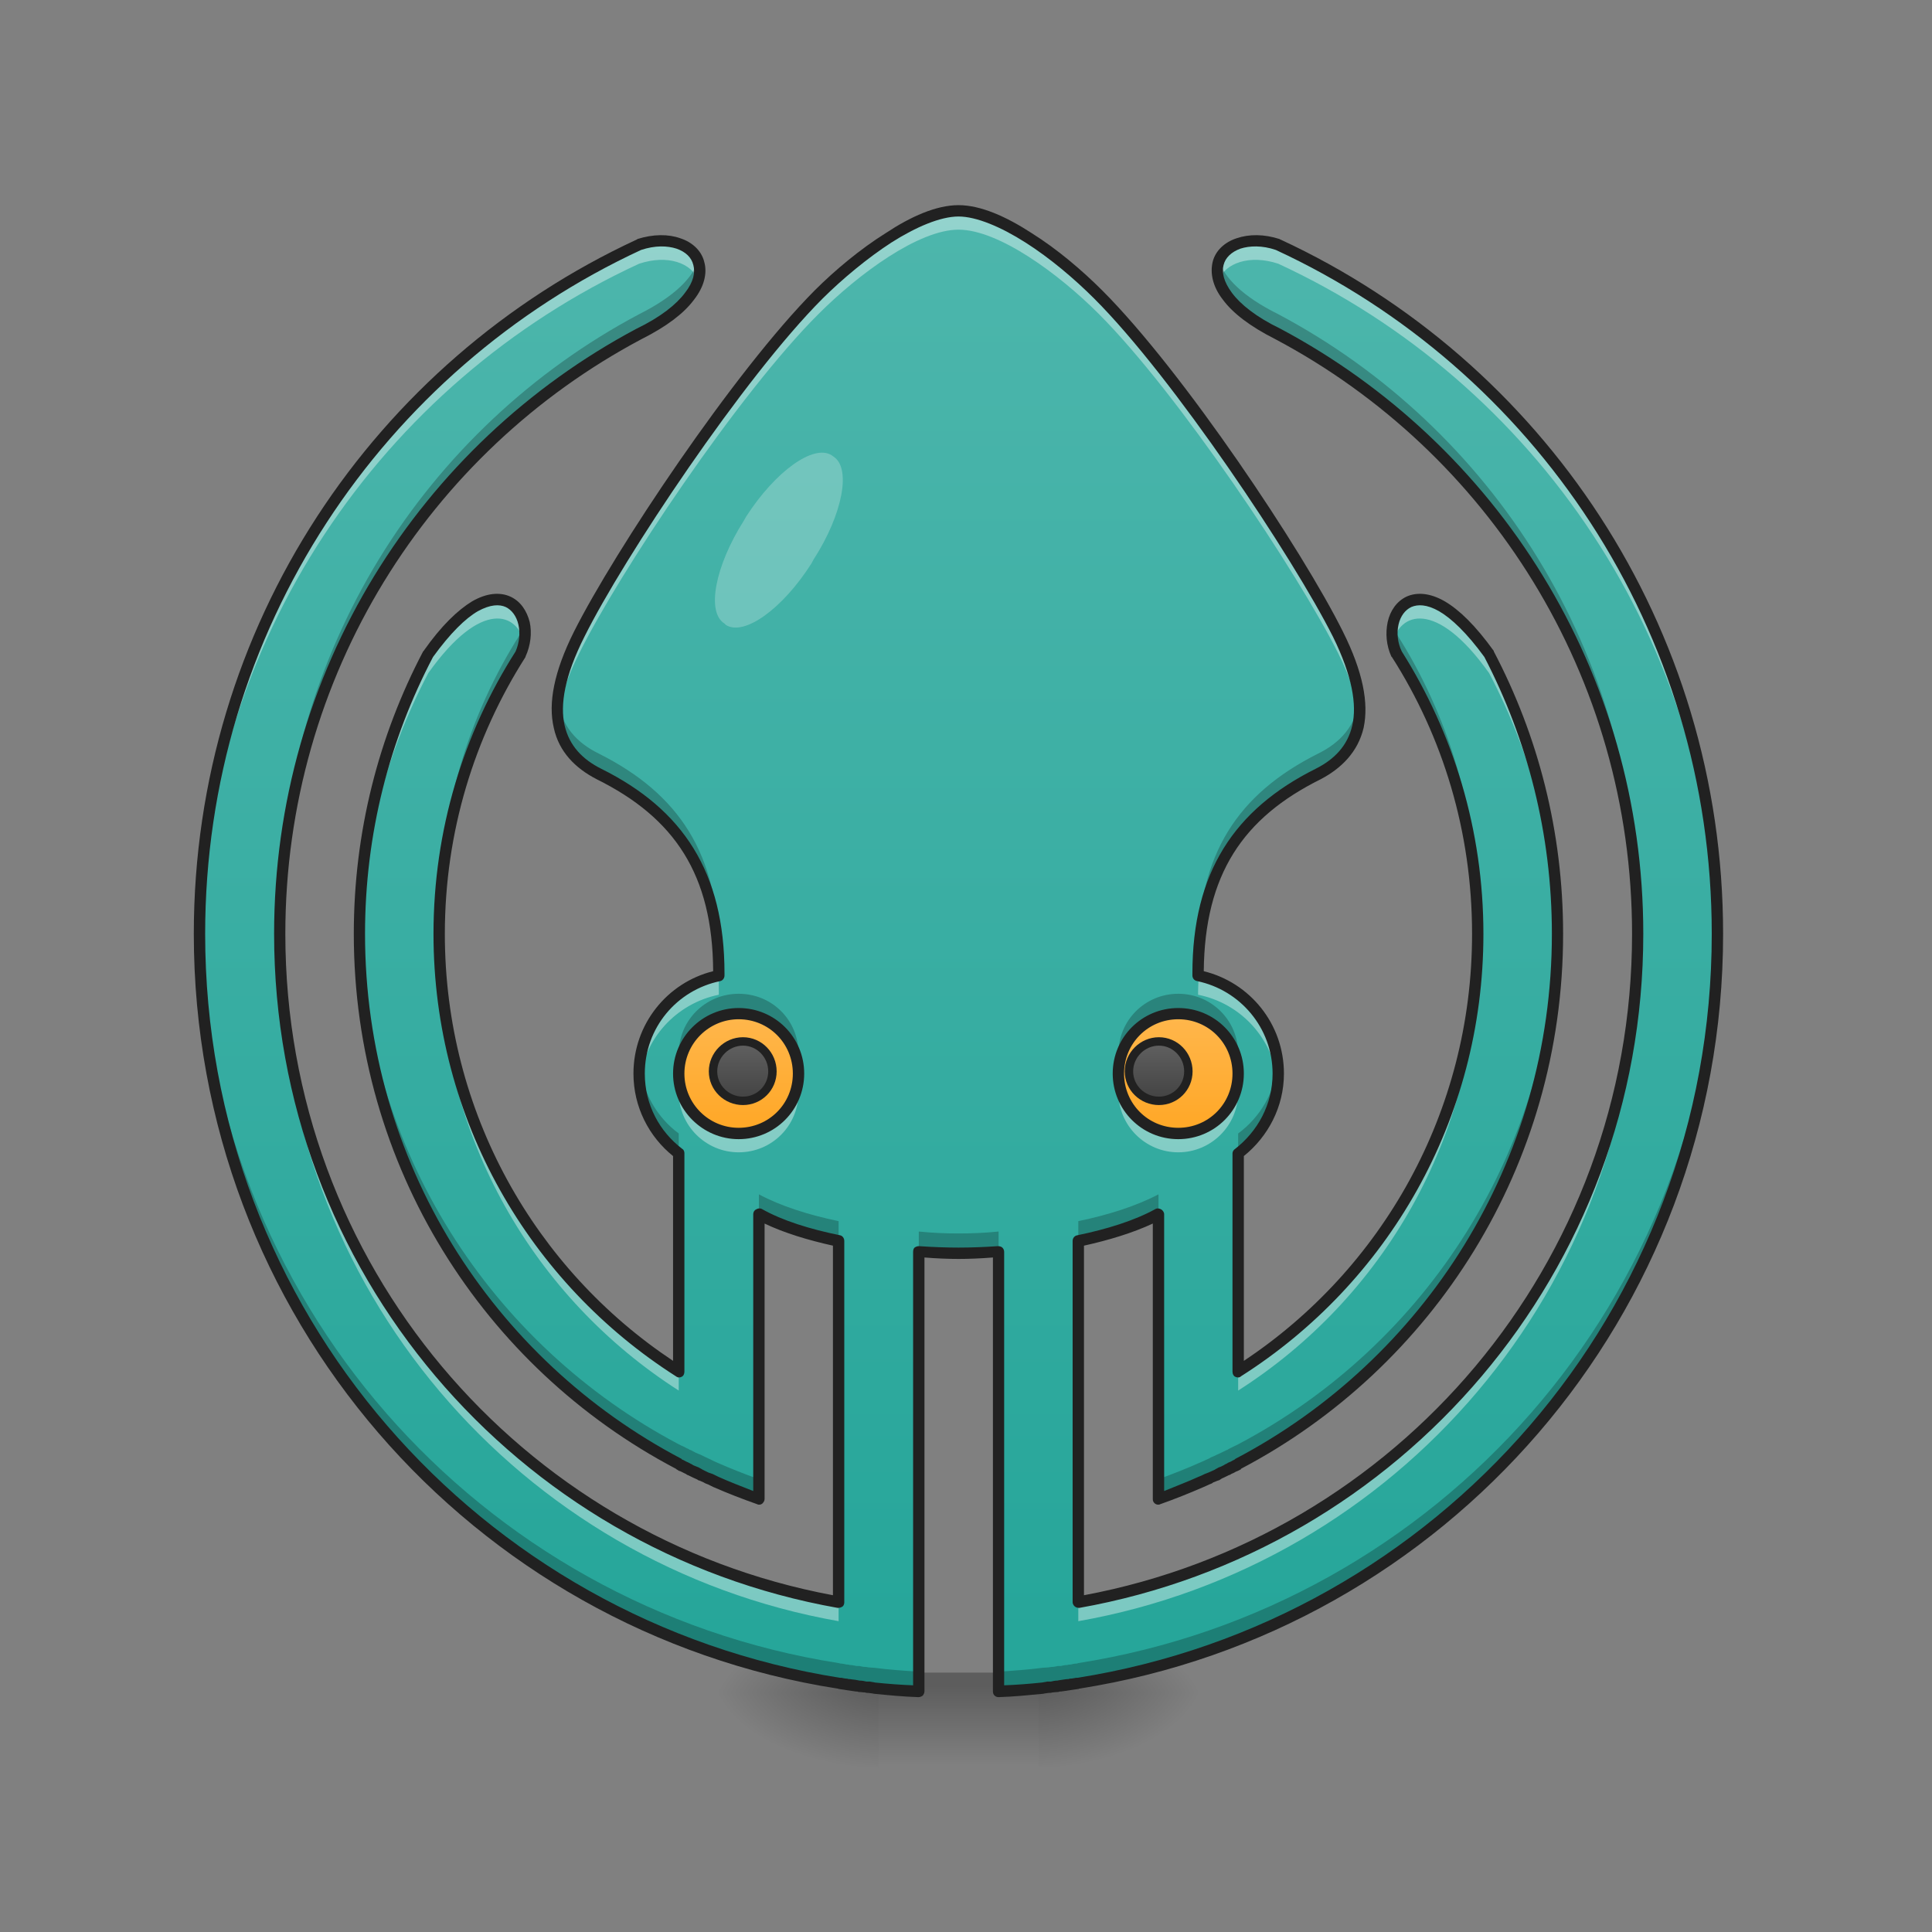 <?xml version="1.0" encoding="UTF-8"?>
<svg xmlns="http://www.w3.org/2000/svg" xmlns:xlink="http://www.w3.org/1999/xlink" width="16pt" height="16pt" viewBox="0 0 16 16" version="1.1">
<rect x="0" y="0" width="16" height="16" fill="#808080" stroke="none"/>
<defs>
<radialGradient id="radial0" gradientUnits="userSpaceOnUse" cx="450.909" cy="189.579" fx="450.909" fy="189.579" r="21.167" gradientTransform="matrix(0,-0.039,-0.07,-0,21.765,31.798)">
<stop offset="0" style="stop-color:rgb(0%,0%,0%);stop-opacity:0.314;"/>
<stop offset="0.222" style="stop-color:rgb(0%,0%,0%);stop-opacity:0.275;"/>
<stop offset="1" style="stop-color:rgb(0%,0%,0%);stop-opacity:0;"/>
</radialGradient>
<radialGradient id="radial1" gradientUnits="userSpaceOnUse" cx="450.909" cy="189.579" fx="450.909" fy="189.579" r="21.167" gradientTransform="matrix(-0,0.039,0.07,0,-5.889,-3.764)">
<stop offset="0" style="stop-color:rgb(0%,0%,0%);stop-opacity:0.314;"/>
<stop offset="0.222" style="stop-color:rgb(0%,0%,0%);stop-opacity:0.275;"/>
<stop offset="1" style="stop-color:rgb(0%,0%,0%);stop-opacity:0;"/>
</radialGradient>
<radialGradient id="radial2" gradientUnits="userSpaceOnUse" cx="450.909" cy="189.579" fx="450.909" fy="189.579" r="21.167" gradientTransform="matrix(-0,-0.039,0.07,-0,-5.889,31.798)">
<stop offset="0" style="stop-color:rgb(0%,0%,0%);stop-opacity:0.314;"/>
<stop offset="0.222" style="stop-color:rgb(0%,0%,0%);stop-opacity:0.275;"/>
<stop offset="1" style="stop-color:rgb(0%,0%,0%);stop-opacity:0;"/>
</radialGradient>
<radialGradient id="radial3" gradientUnits="userSpaceOnUse" cx="450.909" cy="189.579" fx="450.909" fy="189.579" r="21.167" gradientTransform="matrix(0,0.039,-0.07,0,21.765,-3.764)">
<stop offset="0" style="stop-color:rgb(0%,0%,0%);stop-opacity:0.314;"/>
<stop offset="0.222" style="stop-color:rgb(0%,0%,0%);stop-opacity:0.275;"/>
<stop offset="1" style="stop-color:rgb(0%,0%,0%);stop-opacity:0;"/>
</radialGradient>
<linearGradient id="linear0" gradientUnits="userSpaceOnUse" x1="255.323" y1="233.5" x2="255.323" y2="254.667" gradientTransform="matrix(0.007,0,0,0.031,6.233,6.719)">
<stop offset="0" style="stop-color:rgb(0%,0%,0%);stop-opacity:0.275;"/>
<stop offset="1" style="stop-color:rgb(0%,0%,0%);stop-opacity:0;"/>
</linearGradient>
<linearGradient id="linear1" gradientUnits="userSpaceOnUse" x1="195.792" y1="53.583" x2="195.792" y2="85.333" gradientTransform="matrix(0.031,0,0,0.031,3.638,6.719)">
<stop offset="0" style="stop-color:rgb(100%,71.765%,30.196%);stop-opacity:1;"/>
<stop offset="1" style="stop-color:rgb(100%,65.49%,14.902%);stop-opacity:1;"/>
</linearGradient>
<linearGradient id="linear2" gradientUnits="userSpaceOnUse" x1="195.792" y1="53.583" x2="195.792" y2="85.333" gradientTransform="matrix(0.031,0,0,0.031,3.638,6.719)">
<stop offset="0" style="stop-color:rgb(100%,71.765%,30.196%);stop-opacity:1;"/>
<stop offset="1" style="stop-color:rgb(100%,65.49%,14.902%);stop-opacity:1;"/>
</linearGradient>
<linearGradient id="linear3" gradientUnits="userSpaceOnUse" x1="960" y1="1695.118" x2="960" y2="215.118" gradientTransform="matrix(0.008,0,0,0.008,0,0)">
<stop offset="0" style="stop-color:rgb(14.902%,65.098%,60.392%);stop-opacity:1;"/>
<stop offset="1" style="stop-color:rgb(30.196%,71.373%,67.451%);stop-opacity:1;"/>
</linearGradient>
<linearGradient id="linear4" gradientUnits="userSpaceOnUse" x1="195.792" y1="53.583" x2="195.792" y2="85.333" gradientTransform="matrix(0.031,0,0,0.031,-0,6.719)">
<stop offset="0" style="stop-color:rgb(100%,71.765%,30.196%);stop-opacity:1;"/>
<stop offset="1" style="stop-color:rgb(100%,65.49%,14.902%);stop-opacity:1;"/>
</linearGradient>
<linearGradient id="linear5" gradientUnits="userSpaceOnUse" x1="195.792" y1="53.583" x2="195.792" y2="85.333" gradientTransform="matrix(0.5,0,0,0.5,211.667,34.729)">
<stop offset="0" style="stop-color:rgb(38.039%,38.039%,38.039%);stop-opacity:1;"/>
<stop offset="1" style="stop-color:rgb(25.882%,25.882%,25.882%);stop-opacity:1;"/>
</linearGradient>
<linearGradient id="linear6" gradientUnits="userSpaceOnUse" x1="195.792" y1="53.583" x2="195.792" y2="85.333" gradientTransform="matrix(0.5,0,0,0.5,100.542,34.729)">
<stop offset="0" style="stop-color:rgb(38.039%,38.039%,38.039%);stop-opacity:1;"/>
<stop offset="1" style="stop-color:rgb(25.882%,25.882%,25.882%);stop-opacity:1;"/>
</linearGradient>
</defs>
<g id="surface1">
<path style=" stroke:none;fill-rule:nonzero;fill:url(#radial0);" d="M 8.602 14.016 L 9.922 14.016 L 9.922 13.355 L 8.602 13.355 Z M 8.602 14.016 "/>
<path style=" stroke:none;fill-rule:nonzero;fill:url(#radial1);" d="M 7.277 14.016 L 5.953 14.016 L 5.953 14.68 L 7.277 14.68 Z M 7.277 14.016 "/>
<path style=" stroke:none;fill-rule:nonzero;fill:url(#radial2);" d="M 7.277 14.016 L 5.953 14.016 L 5.953 13.355 L 7.277 13.355 Z M 7.277 14.016 "/>
<path style=" stroke:none;fill-rule:nonzero;fill:url(#radial3);" d="M 8.602 14.016 L 9.922 14.016 L 9.922 14.68 L 8.602 14.68 Z M 8.602 14.016 "/>
<path style=" stroke:none;fill-rule:nonzero;fill:url(#linear0);" d="M 7.277 13.852 L 8.602 13.852 L 8.602 14.68 L 7.277 14.68 Z M 7.277 13.852 "/>
<path style=" stroke:none;fill-rule:nonzero;fill:url(#linear1);" d="M 9.758 8.395 C 10.031 8.395 10.254 8.617 10.254 8.891 C 10.254 9.164 10.031 9.387 9.758 9.387 C 9.484 9.387 9.262 9.164 9.262 8.891 C 9.262 8.617 9.484 8.395 9.758 8.395 Z M 9.758 8.395 "/>
<path style=" stroke:none;fill-rule:nonzero;fill:url(#linear2);" d="M 9.758 8.395 C 10.031 8.395 10.254 8.617 10.254 8.891 C 10.254 9.164 10.031 9.387 9.758 9.387 C 9.484 9.387 9.262 9.164 9.262 8.891 C 9.262 8.617 9.484 8.395 9.758 8.395 Z M 9.758 8.395 "/>
<path style=" stroke:none;fill-rule:nonzero;fill:url(#linear3);" d="M 7.938 1.746 C 7.609 1.746 7.113 2.109 6.781 2.441 C 6.117 3.102 5.125 4.59 4.797 5.25 C 4.465 5.914 4.629 6.242 4.961 6.41 C 5.621 6.738 5.953 7.238 5.953 8.062 L 5.953 8.078 C 5.574 8.156 5.293 8.488 5.293 8.891 C 5.293 9.16 5.422 9.402 5.621 9.551 L 5.621 11.359 C 4.43 10.598 3.637 9.262 3.637 7.734 C 3.637 6.879 3.883 6.086 4.309 5.418 C 4.465 5.086 4.133 4.59 3.547 5.418 C 3.184 6.109 2.977 6.895 2.977 7.734 C 2.977 9.645 4.047 11.297 5.621 12.125 C 5.629 12.129 5.637 12.133 5.645 12.137 C 5.656 12.145 5.672 12.148 5.684 12.156 C 5.695 12.16 5.703 12.168 5.715 12.172 C 5.715 12.172 5.715 12.172 5.719 12.172 C 5.734 12.18 5.746 12.188 5.762 12.195 C 5.773 12.203 5.789 12.207 5.801 12.215 C 5.816 12.223 5.832 12.23 5.848 12.234 C 5.859 12.242 5.871 12.246 5.883 12.25 C 5.898 12.258 5.914 12.266 5.93 12.273 C 6.047 12.324 6.164 12.371 6.285 12.414 L 6.285 10.055 C 6.465 10.152 6.699 10.227 6.945 10.277 L 6.945 13.27 C 4.309 12.801 2.316 10.508 2.316 7.734 C 2.316 5.574 3.52 3.711 5.293 2.766 C 6.117 2.359 5.789 1.863 5.293 2.027 C 3.141 3.023 1.652 5.199 1.652 7.734 C 1.652 10.875 3.938 13.465 6.945 13.941 C 6.949 13.941 6.957 13.941 6.961 13.941 C 6.977 13.945 6.992 13.945 7.012 13.949 C 7.02 13.949 7.027 13.953 7.039 13.953 C 7.055 13.957 7.074 13.957 7.094 13.961 C 7.102 13.961 7.109 13.965 7.117 13.965 C 7.133 13.965 7.152 13.969 7.168 13.969 C 7.18 13.973 7.188 13.973 7.199 13.973 C 7.211 13.977 7.227 13.977 7.242 13.98 C 7.363 13.992 7.484 14.004 7.609 14.008 L 7.609 10.367 C 7.727 10.375 7.836 10.379 7.938 10.379 C 8.039 10.379 8.152 10.375 8.27 10.367 L 8.27 14.008 C 8.391 14.004 8.512 13.992 8.633 13.98 C 8.648 13.977 8.664 13.977 8.68 13.973 C 8.688 13.973 8.699 13.973 8.707 13.969 C 8.727 13.969 8.742 13.965 8.762 13.965 C 8.77 13.965 8.777 13.961 8.785 13.961 C 8.801 13.957 8.82 13.957 8.84 13.953 C 8.848 13.953 8.855 13.949 8.867 13.949 C 8.883 13.945 8.898 13.945 8.918 13.941 C 8.922 13.941 8.926 13.941 8.93 13.941 C 11.938 13.465 14.223 10.875 14.223 7.734 C 14.223 5.199 12.738 3.023 10.586 2.027 C 10.09 1.863 9.758 2.359 10.586 2.766 C 12.359 3.711 13.562 5.574 13.562 7.734 C 13.562 10.508 11.57 12.801 8.93 13.27 L 8.93 10.277 C 9.176 10.227 9.41 10.152 9.594 10.055 L 9.594 12.414 C 9.711 12.371 9.832 12.324 9.945 12.273 C 9.961 12.266 9.98 12.258 9.996 12.25 C 10.008 12.246 10.02 12.242 10.027 12.234 C 10.047 12.23 10.062 12.223 10.078 12.215 C 10.09 12.207 10.102 12.203 10.113 12.195 C 10.129 12.188 10.145 12.18 10.16 12.172 C 10.16 12.172 10.16 12.172 10.164 12.172 C 10.172 12.168 10.184 12.16 10.191 12.156 C 10.207 12.148 10.219 12.145 10.23 12.137 C 10.238 12.133 10.246 12.129 10.254 12.125 C 11.828 11.297 12.898 9.645 12.898 7.734 C 12.898 6.895 12.695 6.109 12.332 5.418 C 11.742 4.59 11.41 5.086 11.566 5.418 C 11.992 6.086 12.238 6.879 12.238 7.734 C 12.238 9.262 11.449 10.598 10.254 11.359 L 10.254 9.551 C 10.453 9.402 10.586 9.16 10.586 8.891 C 10.586 8.488 10.301 8.156 9.922 8.078 L 9.922 8.062 C 9.922 7.238 10.254 6.738 10.914 6.41 C 11.246 6.242 11.41 5.914 11.082 5.25 C 10.75 4.59 9.758 3.102 9.098 2.441 C 8.766 2.109 8.27 1.746 7.938 1.746 Z M 6.117 8.395 C 6.395 8.395 6.613 8.617 6.613 8.891 C 6.613 9.164 6.395 9.387 6.117 9.387 C 5.844 9.387 5.621 9.164 5.621 8.891 C 5.621 8.617 5.844 8.395 6.117 8.395 Z M 9.758 8.395 C 10.031 8.395 10.254 8.617 10.254 8.891 C 10.254 9.164 10.031 9.387 9.758 9.387 C 9.484 9.387 9.262 9.164 9.262 8.891 C 9.262 8.617 9.484 8.395 9.758 8.395 Z M 9.758 8.395 "/>
<path style=" stroke:none;fill-rule:nonzero;fill:url(#linear4);" d="M 6.117 8.395 C 6.395 8.395 6.613 8.617 6.613 8.891 C 6.613 9.164 6.395 9.387 6.117 9.387 C 5.844 9.387 5.621 9.164 5.621 8.891 C 5.621 8.617 5.844 8.395 6.117 8.395 Z M 6.117 8.395 "/>
<path style=" stroke:none;fill-rule:nonzero;fill:rgb(100%,100%,100%);fill-opacity:0.392;" d="M 7.938 1.746 C 7.609 1.746 7.113 2.109 6.781 2.441 C 6.117 3.102 5.125 4.59 4.797 5.25 C 4.648 5.543 4.602 5.773 4.621 5.949 C 4.633 5.801 4.691 5.621 4.797 5.41 C 5.125 4.746 6.117 3.258 6.781 2.598 C 7.113 2.266 7.609 1.902 7.938 1.902 C 8.27 1.902 8.766 2.266 9.098 2.598 C 9.758 3.258 10.75 4.746 11.082 5.41 C 11.188 5.621 11.242 5.801 11.258 5.949 C 11.277 5.773 11.227 5.543 11.082 5.25 C 10.75 4.59 9.758 3.102 9.098 2.441 C 8.766 2.109 8.27 1.746 7.938 1.746 Z M 5.488 1.996 C 5.43 1.992 5.363 2.004 5.293 2.027 C 3.141 3.023 1.652 5.199 1.652 7.734 C 1.652 7.758 1.652 7.785 1.656 7.812 C 1.684 5.309 3.16 3.168 5.293 2.184 C 5.531 2.105 5.73 2.18 5.781 2.32 C 5.84 2.137 5.703 1.996 5.488 1.996 Z M 10.387 1.996 C 10.176 1.996 10.035 2.137 10.094 2.32 C 10.145 2.18 10.348 2.105 10.586 2.184 C 12.715 3.168 14.191 5.309 14.223 7.812 C 14.223 7.785 14.223 7.758 14.223 7.734 C 14.223 5.199 12.738 3.023 10.586 2.027 C 10.516 2.004 10.449 1.992 10.387 1.996 Z M 4.121 4.965 C 3.98 4.965 3.785 5.082 3.547 5.418 C 3.184 6.109 2.977 6.895 2.977 7.734 C 2.977 7.758 2.977 7.785 2.977 7.809 C 2.992 7 3.195 6.242 3.547 5.574 C 3.992 4.949 4.289 5.082 4.34 5.324 C 4.375 5.148 4.293 4.965 4.121 4.965 Z M 11.758 4.965 C 11.586 4.965 11.5 5.148 11.535 5.324 C 11.586 5.082 11.887 4.949 12.332 5.574 C 12.684 6.242 12.887 7 12.898 7.809 C 12.898 7.785 12.898 7.758 12.898 7.734 C 12.898 6.895 12.695 6.109 12.332 5.418 C 12.09 5.082 11.895 4.965 11.758 4.965 Z M 12.238 7.809 C 12.211 9.305 11.43 10.609 10.254 11.359 L 10.254 11.516 C 11.449 10.754 12.238 9.418 12.238 7.891 C 12.238 7.863 12.238 7.836 12.238 7.809 Z M 3.641 7.809 C 3.637 7.836 3.637 7.863 3.637 7.891 C 3.637 9.418 4.43 10.754 5.621 11.516 L 5.621 11.359 C 4.449 10.609 3.664 9.305 3.641 7.809 Z M 2.316 7.812 C 2.316 7.836 2.316 7.863 2.316 7.891 C 2.316 10.664 4.309 12.961 6.945 13.426 L 6.945 13.27 C 4.332 12.809 2.352 10.551 2.316 7.812 Z M 13.562 7.812 C 13.523 10.551 11.543 12.809 8.93 13.27 L 8.93 13.426 C 11.57 12.961 13.562 10.664 13.562 7.891 C 13.562 7.863 13.562 7.836 13.562 7.812 Z M 5.949 8.082 C 5.574 8.156 5.293 8.488 5.293 8.891 C 5.293 8.918 5.293 8.941 5.297 8.969 C 5.328 8.602 5.602 8.309 5.953 8.238 L 5.953 8.219 C 5.953 8.172 5.953 8.125 5.949 8.082 Z M 9.926 8.082 C 9.926 8.125 9.922 8.172 9.922 8.219 L 9.922 8.238 C 10.277 8.309 10.547 8.602 10.582 8.969 C 10.582 8.941 10.586 8.918 10.586 8.891 C 10.586 8.488 10.305 8.156 9.926 8.082 Z M 5.629 8.969 C 5.625 8.996 5.621 9.02 5.621 9.047 C 5.621 9.32 5.844 9.543 6.117 9.543 C 6.395 9.543 6.613 9.32 6.613 9.047 C 6.613 9.02 6.613 8.996 6.609 8.969 C 6.57 9.207 6.367 9.387 6.117 9.387 C 5.871 9.387 5.668 9.207 5.629 8.969 Z M 9.266 8.969 C 9.262 8.996 9.262 9.02 9.262 9.047 C 9.262 9.32 9.484 9.543 9.758 9.543 C 10.031 9.543 10.254 9.32 10.254 9.047 C 10.254 9.02 10.25 8.996 10.246 8.969 C 10.211 9.207 10.004 9.387 9.758 9.387 C 9.508 9.387 9.305 9.207 9.266 8.969 Z M 9.266 8.969 "/>
<path style=" stroke:none;fill-rule:nonzero;fill:rgb(0%,0%,0%);fill-opacity:0.235;" d="M 5.781 2.16 C 5.738 2.297 5.59 2.453 5.293 2.602 C 3.52 3.543 2.316 5.41 2.316 7.566 C 2.316 7.594 2.316 7.621 2.316 7.648 C 2.348 5.527 3.539 3.695 5.293 2.766 C 5.727 2.551 5.84 2.316 5.781 2.16 Z M 10.094 2.16 C 10.035 2.316 10.152 2.551 10.586 2.766 C 12.336 3.695 13.531 5.527 13.559 7.648 C 13.562 7.621 13.562 7.594 13.562 7.566 C 13.562 5.41 12.359 3.543 10.586 2.602 C 10.285 2.453 10.141 2.297 10.094 2.16 Z M 4.34 5.164 C 4.332 5.195 4.324 5.223 4.309 5.25 C 3.883 5.918 3.637 6.715 3.637 7.566 C 3.637 7.594 3.641 7.621 3.641 7.648 C 3.656 6.828 3.898 6.062 4.309 5.418 C 4.348 5.336 4.355 5.242 4.34 5.164 Z M 11.535 5.164 C 11.52 5.242 11.527 5.336 11.566 5.418 C 11.977 6.062 12.223 6.828 12.238 7.648 C 12.238 7.621 12.238 7.594 12.238 7.566 C 12.238 6.715 11.992 5.918 11.566 5.25 C 11.555 5.223 11.543 5.195 11.535 5.164 Z M 4.621 5.789 C 4.586 6.105 4.734 6.297 4.961 6.41 C 5.582 6.719 5.91 7.176 5.949 7.914 C 5.953 7.914 5.953 7.914 5.953 7.914 L 5.953 7.898 C 5.953 7.07 5.621 6.574 4.961 6.242 C 4.777 6.152 4.645 6.012 4.621 5.789 Z M 11.258 5.789 C 11.23 6.012 11.098 6.152 10.914 6.242 C 10.254 6.574 9.922 7.07 9.922 7.898 L 9.922 7.914 C 9.926 7.914 9.926 7.914 9.926 7.914 C 9.965 7.176 10.293 6.719 10.914 6.41 C 11.141 6.297 11.289 6.105 11.258 5.789 Z M 12.898 7.648 C 12.867 9.523 11.809 11.141 10.254 11.961 C 10.246 11.965 10.238 11.969 10.23 11.973 C 10.219 11.977 10.207 11.984 10.191 11.992 C 10.184 11.996 10.172 12 10.164 12.008 C 10.16 12.008 10.16 12.008 10.16 12.008 C 10.145 12.016 10.129 12.023 10.113 12.031 C 10.102 12.035 10.09 12.043 10.078 12.047 C 10.062 12.055 10.047 12.062 10.027 12.07 C 10.02 12.074 10.008 12.082 9.996 12.086 C 9.98 12.094 9.961 12.102 9.945 12.109 C 9.832 12.16 9.711 12.207 9.594 12.25 L 9.594 12.414 C 9.711 12.371 9.832 12.324 9.945 12.273 C 9.961 12.266 9.98 12.258 9.996 12.25 C 10.008 12.246 10.02 12.242 10.027 12.234 C 10.047 12.23 10.062 12.223 10.078 12.215 C 10.09 12.207 10.102 12.203 10.113 12.195 C 10.129 12.188 10.145 12.18 10.16 12.172 C 10.16 12.172 10.16 12.172 10.164 12.172 C 10.172 12.168 10.184 12.16 10.191 12.156 C 10.207 12.148 10.219 12.145 10.23 12.137 C 10.238 12.133 10.246 12.129 10.254 12.125 C 11.828 11.297 12.898 9.645 12.898 7.734 C 12.898 7.703 12.898 7.676 12.898 7.648 Z M 2.977 7.648 C 2.977 7.676 2.977 7.703 2.977 7.734 C 2.977 9.645 4.047 11.297 5.621 12.125 C 5.629 12.129 5.637 12.133 5.645 12.137 C 5.656 12.145 5.672 12.148 5.684 12.156 C 5.695 12.16 5.703 12.168 5.715 12.172 C 5.715 12.172 5.715 12.172 5.719 12.172 C 5.734 12.18 5.746 12.188 5.762 12.195 C 5.773 12.203 5.789 12.207 5.801 12.215 C 5.816 12.223 5.832 12.23 5.848 12.234 C 5.859 12.242 5.871 12.246 5.883 12.25 C 5.898 12.258 5.914 12.266 5.93 12.273 C 6.047 12.324 6.164 12.371 6.285 12.414 L 6.285 12.25 C 6.164 12.207 6.047 12.16 5.93 12.109 C 5.914 12.102 5.898 12.094 5.883 12.086 C 5.871 12.082 5.859 12.074 5.848 12.07 C 5.832 12.062 5.816 12.055 5.801 12.047 C 5.789 12.043 5.773 12.035 5.762 12.031 C 5.746 12.023 5.734 12.016 5.719 12.008 C 5.715 12.008 5.715 12.008 5.715 12.008 C 5.703 12 5.695 11.996 5.684 11.992 C 5.672 11.984 5.656 11.977 5.645 11.973 C 5.637 11.969 5.629 11.965 5.621 11.961 C 4.07 11.141 3.008 9.527 2.977 7.648 Z M 1.656 7.652 C 1.652 7.676 1.652 7.707 1.652 7.734 C 1.652 10.875 3.938 13.465 6.945 13.941 C 6.949 13.941 6.957 13.941 6.961 13.941 C 6.977 13.945 6.992 13.945 7.012 13.949 C 7.02 13.949 7.027 13.953 7.039 13.953 C 7.055 13.957 7.074 13.957 7.094 13.961 C 7.102 13.961 7.109 13.965 7.117 13.965 C 7.133 13.965 7.152 13.969 7.168 13.969 C 7.18 13.973 7.188 13.973 7.199 13.973 C 7.211 13.977 7.227 13.977 7.242 13.98 C 7.363 13.992 7.484 14.004 7.609 14.008 L 7.609 13.844 C 7.484 13.836 7.363 13.828 7.242 13.812 C 7.227 13.812 7.211 13.809 7.199 13.809 C 7.188 13.809 7.18 13.805 7.168 13.805 C 7.152 13.805 7.133 13.801 7.117 13.797 C 7.109 13.797 7.102 13.797 7.094 13.797 C 7.074 13.793 7.055 13.789 7.039 13.789 C 7.027 13.785 7.02 13.785 7.012 13.785 C 6.992 13.781 6.977 13.777 6.961 13.777 C 6.957 13.777 6.949 13.773 6.945 13.773 C 3.965 13.305 1.695 10.758 1.656 7.652 Z M 14.223 7.652 C 14.184 10.758 11.91 13.305 8.93 13.773 C 8.926 13.773 8.922 13.777 8.918 13.777 C 8.898 13.777 8.883 13.781 8.867 13.785 C 8.855 13.785 8.848 13.785 8.84 13.789 C 8.82 13.789 8.801 13.793 8.785 13.797 C 8.777 13.797 8.77 13.797 8.762 13.797 C 8.742 13.801 8.727 13.805 8.707 13.805 C 8.699 13.805 8.688 13.809 8.68 13.809 C 8.664 13.809 8.648 13.812 8.633 13.812 C 8.512 13.828 8.391 13.836 8.27 13.844 L 8.27 14.008 C 8.391 14.004 8.512 13.992 8.633 13.98 C 8.648 13.977 8.664 13.977 8.68 13.973 C 8.688 13.973 8.699 13.973 8.707 13.969 C 8.727 13.969 8.742 13.965 8.762 13.965 C 8.77 13.965 8.777 13.961 8.785 13.961 C 8.801 13.957 8.82 13.957 8.84 13.953 C 8.848 13.953 8.855 13.949 8.867 13.949 C 8.883 13.945 8.898 13.945 8.918 13.941 C 8.922 13.941 8.926 13.941 8.93 13.941 C 11.938 13.465 14.223 10.875 14.223 7.734 C 14.223 7.707 14.223 7.68 14.223 7.652 Z M 6.117 8.23 C 5.844 8.23 5.621 8.449 5.621 8.727 C 5.621 8.754 5.625 8.781 5.629 8.809 C 5.668 8.57 5.871 8.395 6.117 8.395 C 6.367 8.395 6.57 8.57 6.609 8.809 C 6.613 8.781 6.613 8.754 6.613 8.727 C 6.613 8.449 6.395 8.23 6.117 8.23 Z M 9.758 8.23 C 9.484 8.23 9.262 8.449 9.262 8.727 C 9.262 8.754 9.266 8.781 9.27 8.809 C 9.309 8.57 9.512 8.395 9.758 8.395 C 10.004 8.395 10.207 8.57 10.246 8.809 C 10.25 8.781 10.254 8.754 10.254 8.727 C 10.254 8.449 10.031 8.23 9.758 8.23 Z M 10.582 8.809 C 10.559 9.047 10.434 9.254 10.254 9.387 L 10.254 9.551 C 10.453 9.402 10.586 9.16 10.586 8.891 C 10.586 8.863 10.582 8.836 10.582 8.809 Z M 5.297 8.809 C 5.293 8.836 5.293 8.863 5.293 8.891 C 5.293 9.16 5.422 9.402 5.621 9.551 L 5.621 9.387 C 5.441 9.254 5.32 9.047 5.297 8.809 Z M 6.285 9.891 L 6.285 10.055 C 6.465 10.152 6.699 10.227 6.945 10.277 L 6.945 10.113 C 6.699 10.062 6.465 9.988 6.285 9.891 Z M 9.594 9.891 C 9.41 9.988 9.176 10.062 8.93 10.113 L 8.93 10.277 C 9.176 10.227 9.41 10.152 9.594 10.055 Z M 7.609 10.199 L 7.609 10.367 C 7.727 10.375 7.836 10.379 7.938 10.379 C 8.039 10.379 8.152 10.375 8.27 10.367 L 8.27 10.199 C 8.152 10.211 8.039 10.215 7.938 10.215 C 7.836 10.215 7.727 10.211 7.609 10.199 Z M 7.609 10.199 "/>
<path style="fill-rule:nonzero;fill:url(#linear5);stroke-width:2.25;stroke-linecap:round;stroke-linejoin:round;stroke:rgb(12.941%,12.941%,12.941%);stroke-opacity:1;stroke-miterlimit:4;" d="M 309.595 61.474 C 313.97 61.474 317.47 65.098 317.47 69.473 C 317.47 73.847 313.97 77.347 309.595 77.347 C 305.221 77.347 301.596 73.847 301.596 69.473 C 301.596 65.098 305.221 61.474 309.595 61.474 Z M 309.595 61.474 " transform="matrix(0.031,0,0,0.031,0,6.719)"/>
<path style=" stroke:none;fill-rule:nonzero;fill:rgb(12.941%,12.941%,12.941%);fill-opacity:1;" d="M 7.938 1.699 C 7.754 1.699 7.543 1.793 7.336 1.93 C 7.125 2.062 6.914 2.238 6.746 2.406 C 6.078 3.078 5.09 4.562 4.754 5.23 C 4.586 5.566 4.539 5.824 4.586 6.027 C 4.629 6.227 4.766 6.363 4.941 6.453 C 5.586 6.773 5.902 7.242 5.906 8.043 C 5.527 8.137 5.246 8.48 5.246 8.891 C 5.246 9.168 5.375 9.414 5.574 9.574 L 5.574 11.27 C 4.434 10.512 3.684 9.215 3.684 7.734 C 3.684 6.887 3.93 6.102 4.352 5.441 C 4.352 5.441 4.352 5.438 4.352 5.438 C 4.395 5.344 4.406 5.242 4.387 5.152 C 4.363 5.059 4.312 4.98 4.227 4.941 C 4.141 4.902 4.031 4.91 3.91 4.98 C 3.793 5.051 3.656 5.18 3.508 5.391 C 3.508 5.391 3.504 5.395 3.504 5.395 C 3.137 6.094 2.93 6.887 2.93 7.734 C 2.93 9.66 4.008 11.328 5.598 12.164 C 5.598 12.164 5.602 12.168 5.602 12.168 C 5.609 12.172 5.617 12.176 5.621 12.18 C 5.637 12.184 5.648 12.191 5.664 12.199 C 5.672 12.203 5.684 12.207 5.691 12.215 C 5.695 12.215 5.695 12.215 5.695 12.215 C 5.711 12.223 5.727 12.23 5.742 12.238 C 5.754 12.242 5.766 12.25 5.777 12.254 L 5.781 12.258 C 5.797 12.262 5.812 12.27 5.828 12.277 C 5.84 12.285 5.852 12.289 5.863 12.293 C 5.879 12.301 5.895 12.309 5.91 12.316 C 6.027 12.367 6.148 12.414 6.27 12.457 C 6.285 12.465 6.301 12.461 6.312 12.453 C 6.324 12.441 6.332 12.43 6.332 12.414 L 6.332 10.133 C 6.496 10.211 6.691 10.27 6.898 10.316 L 6.898 13.211 C 4.309 12.727 2.363 10.469 2.363 7.734 C 2.363 5.594 3.555 3.742 5.312 2.809 C 5.523 2.703 5.664 2.594 5.746 2.484 C 5.832 2.375 5.859 2.262 5.832 2.168 C 5.809 2.074 5.73 2.004 5.633 1.973 C 5.535 1.938 5.41 1.938 5.277 1.98 C 5.277 1.984 5.273 1.984 5.273 1.984 C 3.105 2.988 1.605 5.18 1.605 7.734 C 1.605 10.898 3.906 13.508 6.934 13.984 C 6.938 13.984 6.938 13.984 6.938 13.984 C 6.945 13.988 6.949 13.988 6.953 13.988 C 6.969 13.992 6.988 13.992 7.004 13.996 C 7.012 13.996 7.023 14 7.031 14 C 7.051 14.004 7.066 14.004 7.086 14.008 C 7.094 14.008 7.102 14.008 7.109 14.012 C 7.129 14.012 7.145 14.016 7.164 14.016 C 7.172 14.02 7.184 14.02 7.191 14.02 C 7.207 14.023 7.223 14.023 7.238 14.027 C 7.359 14.039 7.48 14.051 7.605 14.055 C 7.617 14.055 7.629 14.051 7.641 14.043 C 7.648 14.035 7.656 14.02 7.656 14.008 L 7.656 10.414 C 7.754 10.422 7.852 10.426 7.938 10.426 C 8.023 10.426 8.121 10.422 8.223 10.414 L 8.223 14.008 C 8.223 14.02 8.227 14.035 8.238 14.043 C 8.246 14.051 8.258 14.055 8.27 14.055 C 8.395 14.051 8.516 14.039 8.641 14.027 C 8.652 14.023 8.668 14.023 8.684 14.02 C 8.695 14.02 8.703 14.02 8.715 14.016 C 8.73 14.016 8.75 14.012 8.766 14.012 C 8.773 14.008 8.781 14.008 8.789 14.008 C 8.809 14.004 8.828 14.004 8.844 14 C 8.855 14 8.863 13.996 8.871 13.996 C 8.891 13.992 8.906 13.992 8.926 13.988 C 8.93 13.988 8.934 13.988 8.938 13.984 C 8.938 13.984 8.941 13.984 8.941 13.984 C 11.969 13.508 14.27 10.898 14.27 7.734 C 14.27 5.18 12.773 2.988 10.605 1.984 C 10.602 1.984 10.602 1.984 10.598 1.98 C 10.469 1.938 10.344 1.938 10.242 1.973 C 10.145 2.004 10.066 2.074 10.043 2.168 C 10.02 2.262 10.043 2.375 10.129 2.484 C 10.211 2.594 10.352 2.703 10.562 2.809 C 12.32 3.742 13.516 5.594 13.516 7.734 C 13.516 10.469 11.566 12.727 8.977 13.211 L 8.977 10.316 C 9.184 10.27 9.379 10.211 9.547 10.133 L 9.547 12.414 C 9.547 12.43 9.551 12.441 9.566 12.453 C 9.578 12.461 9.594 12.465 9.609 12.457 C 9.73 12.414 9.848 12.367 9.965 12.316 C 9.98 12.309 10 12.301 10.016 12.293 C 10.027 12.289 10.039 12.285 10.047 12.277 C 10.066 12.27 10.082 12.262 10.098 12.258 C 10.109 12.25 10.121 12.242 10.133 12.238 C 10.148 12.23 10.164 12.223 10.18 12.215 C 10.18 12.215 10.18 12.215 10.184 12.215 C 10.195 12.207 10.203 12.203 10.215 12.199 C 10.227 12.191 10.242 12.184 10.254 12.18 C 10.262 12.176 10.27 12.172 10.277 12.168 C 10.277 12.168 10.277 12.164 10.277 12.164 C 11.867 11.328 12.945 9.66 12.945 7.734 C 12.945 6.887 12.738 6.094 12.371 5.395 C 12.371 5.395 12.371 5.391 12.371 5.391 C 12.219 5.18 12.086 5.051 11.965 4.98 C 11.844 4.91 11.734 4.902 11.648 4.941 C 11.566 4.98 11.512 5.059 11.492 5.152 C 11.473 5.242 11.48 5.344 11.523 5.438 C 11.523 5.438 11.527 5.441 11.527 5.441 C 11.949 6.102 12.191 6.887 12.191 7.734 C 12.191 9.215 11.441 10.512 10.301 11.27 L 10.301 9.574 C 10.5 9.414 10.633 9.168 10.633 8.891 C 10.633 8.48 10.352 8.137 9.969 8.043 C 9.977 7.242 10.293 6.773 10.938 6.453 C 11.109 6.363 11.246 6.227 11.293 6.027 C 11.336 5.824 11.289 5.566 11.121 5.23 C 10.789 4.562 9.801 3.078 9.129 2.406 C 8.961 2.238 8.754 2.062 8.543 1.93 C 8.332 1.793 8.121 1.699 7.938 1.699 Z M 7.938 1.793 C 8.086 1.793 8.289 1.879 8.492 2.008 C 8.695 2.137 8.898 2.309 9.062 2.473 C 9.715 3.125 10.711 4.621 11.039 5.273 C 11.199 5.598 11.238 5.836 11.199 6.008 C 11.16 6.176 11.051 6.289 10.895 6.367 C 10.223 6.703 9.875 7.223 9.875 8.062 L 9.875 8.078 C 9.875 8.102 9.891 8.121 9.914 8.125 C 10.27 8.199 10.539 8.512 10.539 8.891 C 10.539 9.148 10.414 9.371 10.227 9.516 C 10.215 9.523 10.207 9.539 10.207 9.551 L 10.207 11.359 C 10.207 11.379 10.215 11.395 10.23 11.402 C 10.246 11.41 10.266 11.41 10.277 11.398 C 11.488 10.629 12.285 9.277 12.285 7.734 C 12.285 6.871 12.035 6.07 11.609 5.395 C 11.574 5.324 11.566 5.242 11.582 5.172 C 11.598 5.102 11.637 5.051 11.688 5.027 C 11.742 5.004 11.816 5.004 11.918 5.062 C 12.02 5.121 12.148 5.242 12.293 5.441 C 12.648 6.125 12.852 6.902 12.852 7.734 C 12.852 9.625 11.793 11.262 10.23 12.082 C 10.223 12.09 10.219 12.09 10.211 12.094 C 10.199 12.102 10.184 12.109 10.172 12.113 C 10.16 12.121 10.152 12.125 10.141 12.129 C 10.141 12.129 10.141 12.133 10.137 12.133 C 10.121 12.141 10.109 12.148 10.094 12.152 C 10.082 12.16 10.07 12.164 10.059 12.172 C 10.043 12.18 10.023 12.188 10.008 12.195 C 9.996 12.199 9.988 12.203 9.977 12.207 C 9.961 12.215 9.945 12.223 9.926 12.23 C 9.832 12.273 9.734 12.309 9.641 12.348 L 9.641 10.055 C 9.641 10.039 9.629 10.023 9.617 10.016 C 9.602 10.008 9.586 10.004 9.57 10.012 C 9.395 10.109 9.164 10.18 8.922 10.23 C 8.898 10.234 8.883 10.254 8.883 10.277 L 8.883 13.27 C 8.883 13.281 8.891 13.297 8.902 13.305 C 8.91 13.312 8.926 13.316 8.938 13.316 C 11.598 12.844 13.609 10.531 13.609 7.734 C 13.609 5.559 12.395 3.676 10.605 2.723 C 10.402 2.625 10.273 2.52 10.203 2.426 C 10.133 2.332 10.117 2.254 10.133 2.195 C 10.148 2.133 10.199 2.086 10.273 2.059 C 10.348 2.035 10.453 2.031 10.566 2.07 C 12.703 3.059 14.176 5.219 14.176 7.734 C 14.176 10.855 11.906 13.422 8.922 13.895 C 8.918 13.895 8.914 13.895 8.91 13.895 C 8.895 13.898 8.875 13.902 8.859 13.902 C 8.852 13.906 8.84 13.906 8.832 13.906 C 8.812 13.91 8.797 13.91 8.777 13.914 C 8.77 13.914 8.762 13.918 8.754 13.918 C 8.738 13.918 8.719 13.922 8.703 13.926 C 8.691 13.926 8.684 13.926 8.672 13.926 C 8.66 13.93 8.645 13.93 8.629 13.934 C 8.523 13.945 8.422 13.953 8.316 13.957 L 8.316 10.367 C 8.316 10.352 8.309 10.34 8.301 10.332 C 8.293 10.324 8.277 10.32 8.266 10.32 C 8.148 10.328 8.039 10.332 7.938 10.332 C 7.84 10.332 7.727 10.328 7.609 10.32 C 7.598 10.32 7.586 10.324 7.574 10.332 C 7.566 10.34 7.562 10.352 7.562 10.367 L 7.562 13.957 C 7.457 13.953 7.352 13.945 7.246 13.934 C 7.234 13.93 7.219 13.93 7.203 13.926 C 7.195 13.926 7.184 13.926 7.176 13.926 C 7.156 13.922 7.141 13.918 7.121 13.918 C 7.113 13.918 7.105 13.914 7.098 13.914 C 7.082 13.91 7.062 13.91 7.043 13.906 C 7.035 13.906 7.027 13.906 7.016 13.902 C 7 13.902 6.984 13.898 6.969 13.895 C 6.961 13.895 6.957 13.895 6.957 13.895 C 3.969 13.422 1.699 10.855 1.699 7.734 C 1.699 5.219 3.176 3.059 5.309 2.07 C 5.426 2.031 5.527 2.035 5.602 2.059 C 5.68 2.086 5.727 2.133 5.742 2.195 C 5.758 2.254 5.746 2.332 5.672 2.426 C 5.602 2.52 5.473 2.625 5.27 2.723 C 3.48 3.676 2.27 5.559 2.27 7.734 C 2.27 10.531 4.277 12.844 6.938 13.316 C 6.953 13.316 6.965 13.312 6.977 13.305 C 6.988 13.297 6.992 13.281 6.992 13.27 L 6.992 10.277 C 6.992 10.254 6.977 10.234 6.957 10.23 C 6.711 10.18 6.48 10.109 6.309 10.012 C 6.293 10.004 6.273 10.008 6.262 10.016 C 6.246 10.023 6.238 10.039 6.238 10.055 L 6.238 12.348 C 6.141 12.309 6.043 12.273 5.949 12.23 C 5.934 12.223 5.918 12.215 5.902 12.207 C 5.891 12.203 5.879 12.199 5.867 12.195 C 5.852 12.188 5.836 12.18 5.82 12.172 C 5.809 12.164 5.797 12.16 5.785 12.152 C 5.77 12.145 5.754 12.141 5.738 12.133 C 5.738 12.133 5.734 12.129 5.734 12.129 C 5.727 12.125 5.715 12.121 5.703 12.113 C 5.691 12.109 5.68 12.102 5.664 12.094 C 5.66 12.09 5.652 12.09 5.648 12.086 C 5.645 12.086 5.645 12.086 5.645 12.082 C 4.082 11.262 3.023 9.625 3.023 7.734 C 3.023 6.902 3.227 6.125 3.586 5.441 C 3.73 5.242 3.855 5.121 3.957 5.062 C 4.062 5.004 4.137 5.004 4.188 5.027 C 4.238 5.051 4.277 5.102 4.293 5.172 C 4.309 5.242 4.301 5.324 4.27 5.395 C 3.84 6.07 3.59 6.871 3.59 7.734 C 3.59 9.277 4.391 10.629 5.598 11.398 C 5.613 11.41 5.629 11.41 5.645 11.402 C 5.66 11.395 5.668 11.379 5.668 11.359 L 5.668 9.551 C 5.668 9.539 5.664 9.523 5.652 9.516 C 5.461 9.371 5.34 9.148 5.34 8.891 C 5.34 8.512 5.605 8.199 5.965 8.125 C 5.984 8.121 6 8.102 6 8.078 L 6 8.062 C 6 7.223 5.656 6.703 4.98 6.367 C 4.824 6.289 4.715 6.176 4.676 6.008 C 4.637 5.836 4.676 5.598 4.84 5.273 C 5.164 4.621 6.16 3.125 6.812 2.473 C 6.977 2.309 7.184 2.137 7.383 2.008 C 7.586 1.879 7.789 1.793 7.938 1.793 Z M 6.117 8.348 C 5.82 8.348 5.574 8.59 5.574 8.891 C 5.574 9.191 5.82 9.434 6.117 9.434 C 6.418 9.434 6.66 9.191 6.66 8.891 C 6.66 8.59 6.418 8.348 6.117 8.348 Z M 9.758 8.348 C 9.457 8.348 9.215 8.59 9.215 8.891 C 9.215 9.191 9.457 9.434 9.758 9.434 C 10.059 9.434 10.301 9.191 10.301 8.891 C 10.301 8.59 10.059 8.348 9.758 8.348 Z M 6.117 8.441 C 6.367 8.441 6.566 8.641 6.566 8.891 C 6.566 9.141 6.367 9.34 6.117 9.34 C 5.871 9.34 5.668 9.141 5.668 8.891 C 5.668 8.641 5.871 8.441 6.117 8.441 Z M 9.758 8.441 C 10.008 8.441 10.207 8.641 10.207 8.891 C 10.207 9.141 10.008 9.34 9.758 9.34 C 9.508 9.34 9.309 9.141 9.309 8.891 C 9.309 8.641 9.508 8.441 9.758 8.441 Z M 5.812 12.168 C 5.812 12.168 5.816 12.168 5.816 12.168 C 5.812 12.168 5.812 12.168 5.812 12.168 Z M 5.824 12.172 C 5.828 12.176 5.828 12.176 5.828 12.176 C 5.828 12.176 5.824 12.176 5.824 12.172 Z M 5.777 12.254 C 5.777 12.254 5.777 12.254 5.781 12.254 C 5.777 12.254 5.777 12.254 5.777 12.254 Z M 5.785 12.258 Z M 5.785 12.258 "/>
<path style=" stroke:none;fill-rule:nonzero;fill:rgb(100%,100%,100%);fill-opacity:0.235;" d="M 6.16 4.312 L 6.18 4.277 C 6.422 3.902 6.738 3.676 6.887 3.77 L 6.902 3.781 C 7.051 3.875 6.98 4.258 6.738 4.633 L 6.719 4.668 C 6.48 5.043 6.164 5.27 6.012 5.176 L 6 5.164 C 5.848 5.07 5.922 4.688 6.16 4.312 Z M 6.16 4.312 "/>
<path style="fill-rule:nonzero;fill:url(#linear6);stroke-width:2.25;stroke-linecap:round;stroke-linejoin:round;stroke:rgb(12.941%,12.941%,12.941%);stroke-opacity:1;stroke-miterlimit:4;" d="M 198.481 61.474 C 202.856 61.474 206.355 65.098 206.355 69.473 C 206.355 73.847 202.856 77.347 198.481 77.347 C 194.106 77.347 190.482 73.847 190.482 69.473 C 190.482 65.098 194.106 61.474 198.481 61.474 Z M 198.481 61.474 " transform="matrix(0.031,0,0,0.031,0,6.719)"/>
</g>
</svg>
